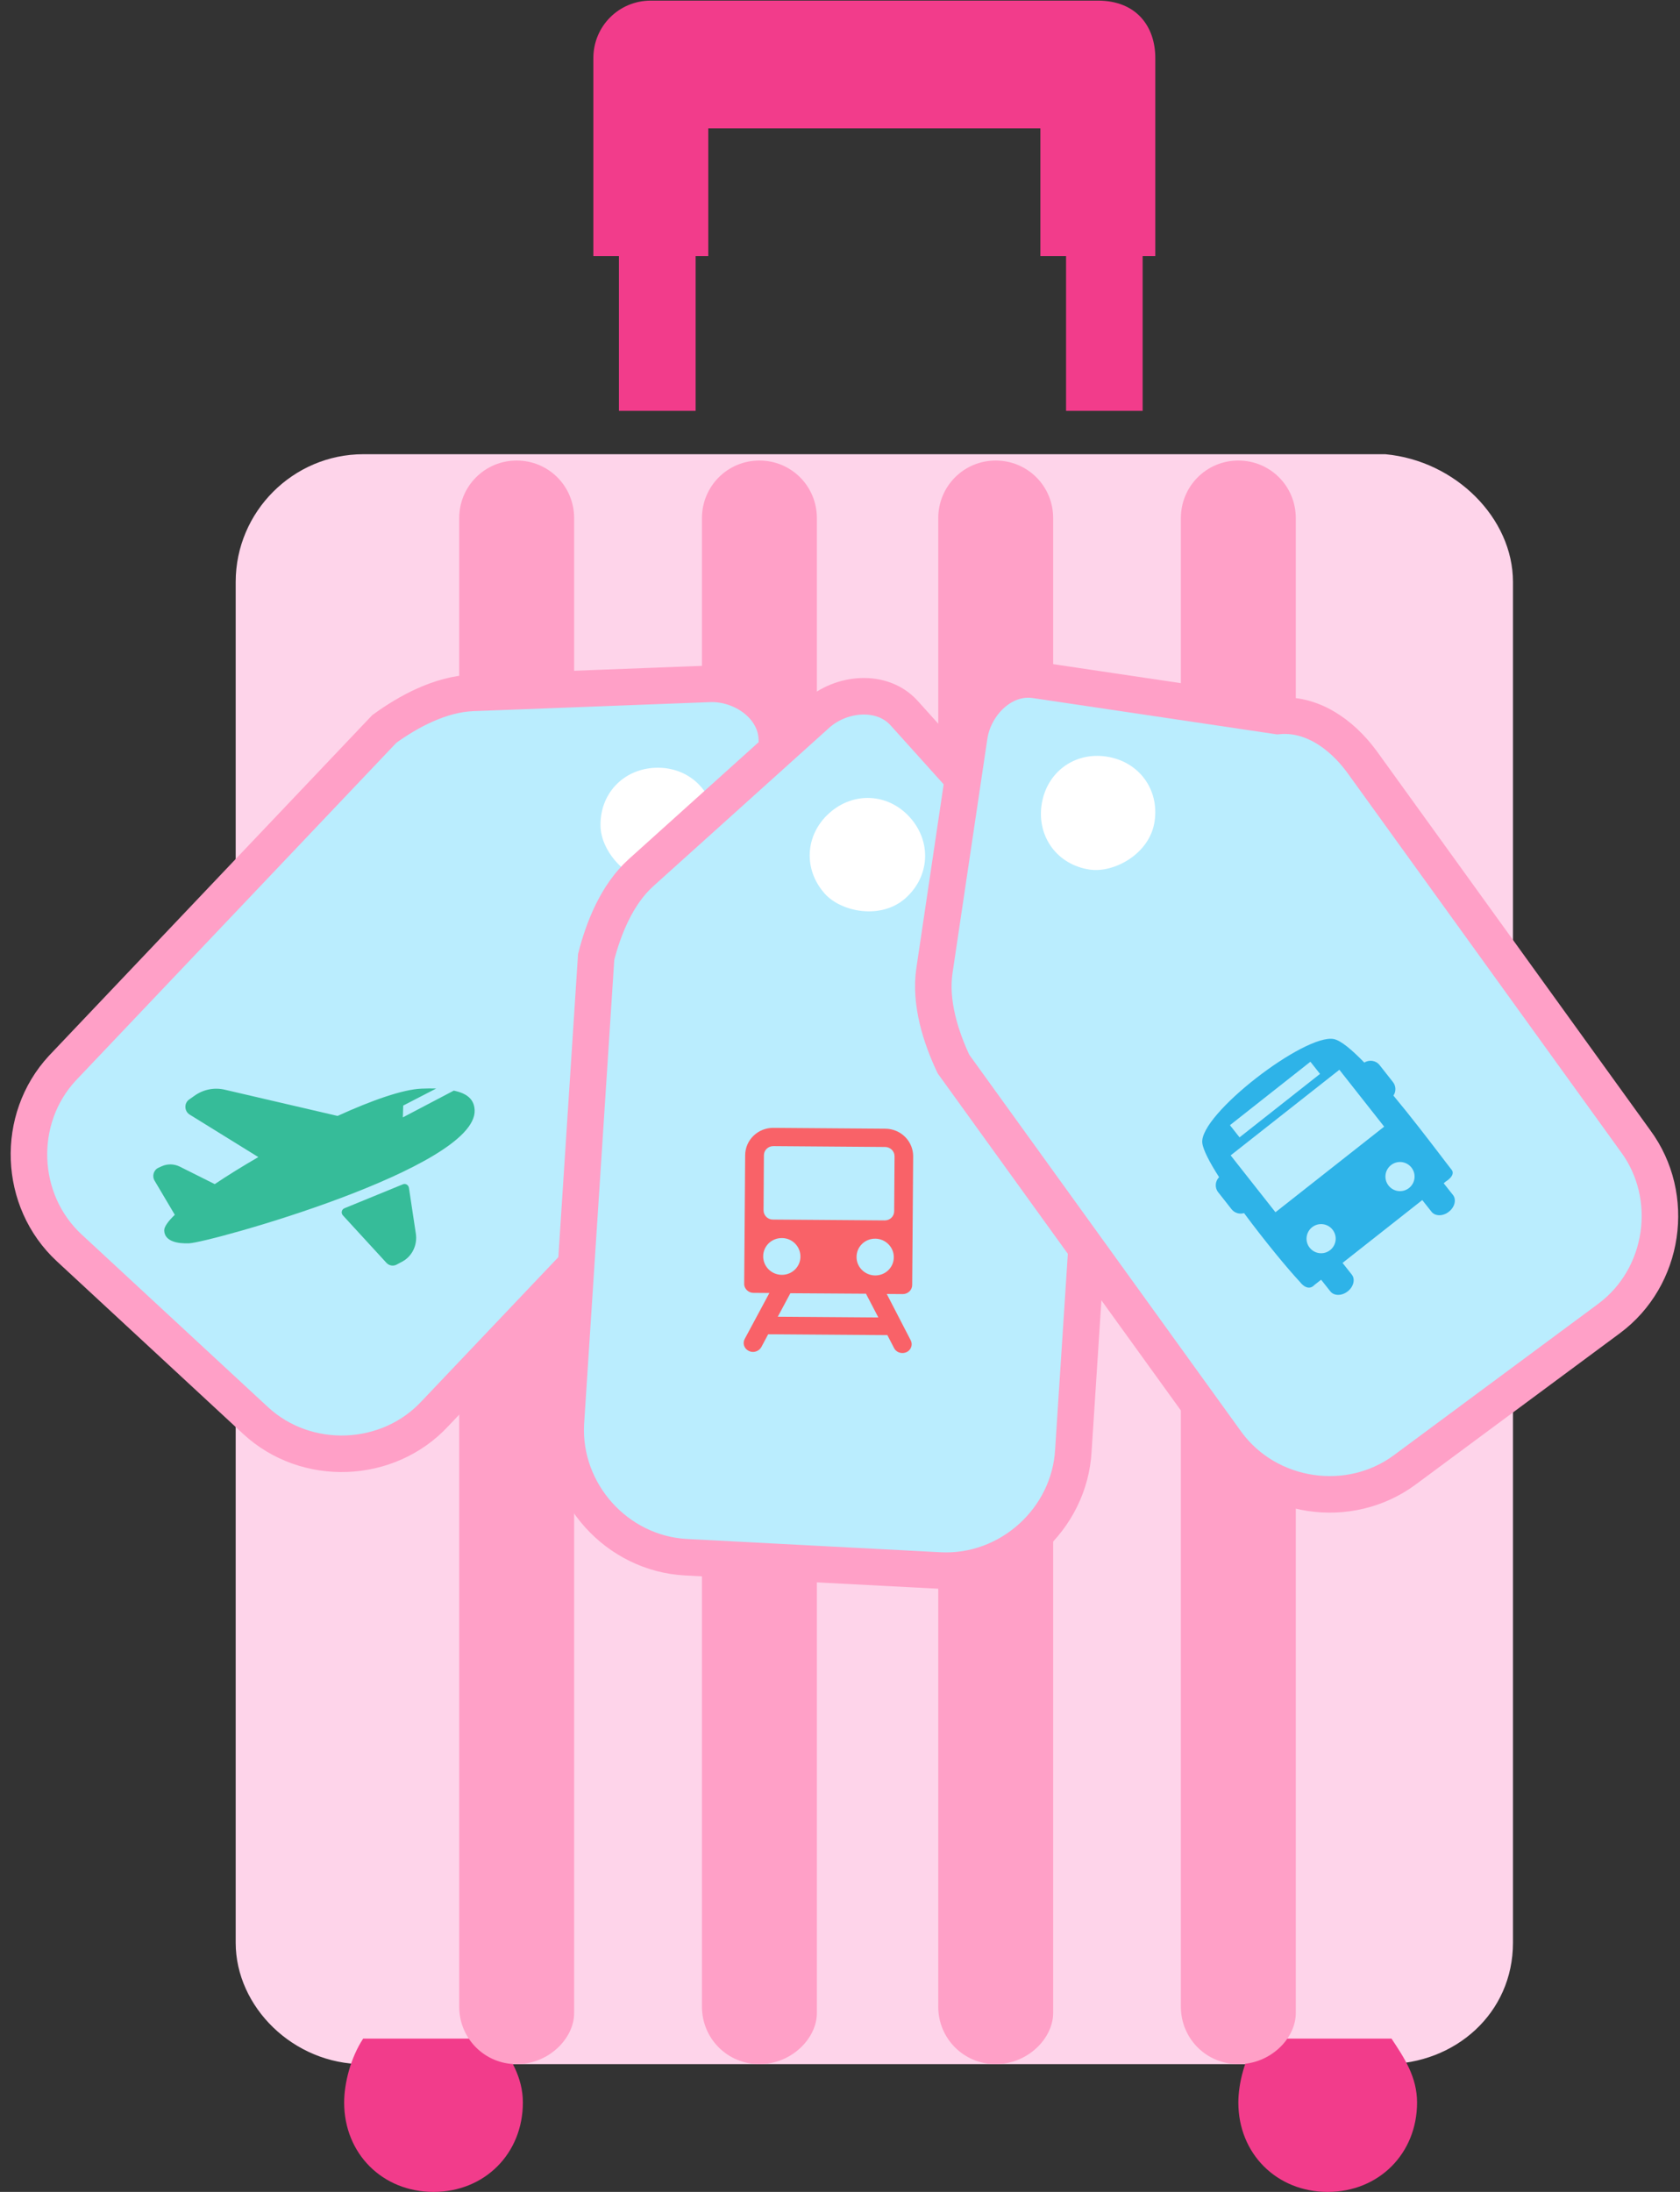 <svg width="138" height="180" viewBox="0 0 138 180" fill="none" xmlns="http://www.w3.org/2000/svg">
<rect x="0" y="0" width="138" height="180" fill="#333333" stroke="none"/>
<path fill-rule="evenodd" clip-rule="evenodd" d="M87.57 33.74H93.86V16.43H87.57V33.74Z" fill="#F23C8B"/>
<path fill-rule="evenodd" clip-rule="evenodd" d="M50.841 33.74H57.141V16.43H50.841V33.74Z" fill="#F23C8B"/>
<path fill-rule="evenodd" clip-rule="evenodd" d="M94.9 4.77V21.03H85.46V10.54H58.18V21.03H48.74V4.77C48.74 2.15 50.84 0.05 53.46 0.05H90.18C93.33 0.05 94.9 2.15 94.9 4.77Z" fill="#F23C8B"/>
<path fill-rule="evenodd" clip-rule="evenodd" d="M124.28 47.79V159.54C124.28 165.31 119.56 169.51 113.79 169.51H29.85C24.08 169.51 19.36 164.79 19.36 159.54V47.79C19.36 42.02 24.08 37.3 29.85 37.3H113.79C119.56 37.83 124.28 42.55 124.28 47.79Z" fill="#FED4EA"/>
<path fill-rule="evenodd" clip-rule="evenodd" d="M28.27 172.66C28.27 176.86 31.421 180 35.611 180C39.81 180 42.95 176.85 42.95 172.66C42.95 170.56 41.901 168.99 40.85 167.41H29.831C28.8 168.98 28.27 171.08 28.27 172.66Z" fill="#F23C8B"/>
<path fill-rule="evenodd" clip-rule="evenodd" d="M101.721 172.66C101.721 176.86 104.871 180 109.061 180C113.261 180 116.401 176.85 116.401 172.66C116.401 170.56 115.351 168.99 114.301 167.41H103.301C102.251 168.98 101.721 171.08 101.721 172.66Z" fill="#F23C8B"/>
<path fill-rule="evenodd" clip-rule="evenodd" d="M42.441 169.51C39.821 169.51 37.721 167.41 37.721 164.79V42.55C37.721 39.93 39.821 37.82 42.441 37.82C45.061 37.82 47.161 39.92 47.161 42.55V165.31C47.161 167.41 45.061 169.51 42.441 169.51Z" fill="#FFA0C7"/>
<path fill-rule="evenodd" clip-rule="evenodd" d="M62.38 169.51C59.76 169.51 57.66 167.41 57.66 164.79V42.55C57.66 39.93 59.76 37.82 62.38 37.82C65 37.82 67.1 39.92 67.1 42.55V165.31C67.1 167.41 65 169.51 62.38 169.51Z" fill="#FFA0C7"/>
<path fill-rule="evenodd" clip-rule="evenodd" d="M81.79 169.51C79.17 169.51 77.07 167.41 77.07 164.79V42.55C77.07 39.93 79.17 37.82 81.79 37.82C84.41 37.82 86.51 39.92 86.51 42.55V165.31C86.5 167.41 84.41 169.51 81.79 169.51Z" fill="#FFA0C7"/>
<path fill-rule="evenodd" clip-rule="evenodd" d="M101.72 169.51C99.1 169.51 97 167.41 97 164.79V42.55C97 39.93 99.1 37.82 101.72 37.82C104.34 37.82 106.44 39.92 106.44 42.55V165.31C106.44 167.41 104.35 169.51 101.72 169.51Z" fill="#FFA0C7"/>
<path fill-rule="evenodd" clip-rule="evenodd" d="M58.27 56.16L38.84 56.9C36.16 57 33.53 58.44 31.57 59.86L5.12 87.72C1.25 91.9 1.51 98.6 5.68 102.47L20.99 116.65C25.16 120.51 31.87 120.25 35.73 116.09L62.18 88.23C64.11 86.14 65.35 83.41 64.58 80.75L63.81 60.65C63.71 57.97 60.95 56.06 58.27 56.16Z" fill="#BAEDFE" stroke="#FFA0C7" stroke-width="3" stroke-miterlimit="10"/>
<path fill-rule="evenodd" clip-rule="evenodd" d="M49.33 67.91C49.23 65.24 51.16 63.15 53.84 63.05C56.52 62.95 58.61 64.88 58.71 67.55C58.81 70.23 56.88 72.32 54.2 72.42C51.52 72.52 49.4 69.92 49.33 67.91Z" fill="white"/>
<path fill-rule="evenodd" clip-rule="evenodd" d="M67.11 58.65L52.66 71.66C50.67 73.45 49.57 76.24 48.97 78.58L46.48 116.91C46.19 122.6 50.67 127.58 56.36 127.88L77.2 128.97C82.88 129.26 87.86 124.78 88.17 119.1L90.66 80.77C90.81 77.93 90.01 75.04 87.71 73.49L74.25 58.54C72.44 56.56 69.1 56.86 67.11 58.65Z" fill="#BAEDFE" stroke="#FFA0C7" stroke-width="3" stroke-miterlimit="10"/>
<path fill-rule="evenodd" clip-rule="evenodd" d="M67.76 73.4C65.97 71.41 66.12 68.57 68.11 66.78C70.1 64.99 72.95 65.13 74.74 67.12C76.53 69.11 76.39 71.96 74.39 73.75C72.39 75.55 69.11 74.9 67.76 73.4Z" fill="white"/>
<path fill-rule="evenodd" clip-rule="evenodd" d="M79.62 60.45L76.76 79.69C76.36 82.34 77.29 85.19 78.32 87.38L100.8 118.53C104.19 123.1 110.83 124.09 115.4 120.7L132.17 108.28C136.74 104.89 137.72 98.26 134.34 93.69L111.86 62.54C110.17 60.25 107.71 58.53 104.95 58.8L85.05 55.84C82.4 55.44 80.02 57.8 79.62 60.45Z" fill="#BAEDFE" stroke="#FFA0C7" stroke-width="3" stroke-miterlimit="10"/>
<path fill-rule="evenodd" clip-rule="evenodd" d="M89.51 71.41C86.86 71.02 85.17 68.73 85.56 66.08C85.96 63.43 88.24 61.73 90.89 62.13C93.54 62.53 95.24 64.81 94.84 67.46C94.45 70.12 91.51 71.71 89.51 71.41Z" fill="white"/>
<path fill-rule="evenodd" clip-rule="evenodd" d="M112.07 87.26C111.04 86.2 110.15 85.45 109.57 85.33C107.2 84.85 98.51 91.52 98.76 93.85C98.82 94.42 99.36 95.45 100.14 96.67C99.81 97 99.77 97.53 100.06 97.9L101.17 99.31C101.42 99.62 101.83 99.73 102.19 99.62C103.88 101.9 105.76 104.18 106.77 105.26C107.47 106.15 107.96 105.53 107.96 105.53L108.52 105.09L109.28 106.05C109.58 106.43 110.22 106.43 110.7 106.05C111.19 105.67 111.34 105.05 111.04 104.67L110.28 103.71L116.83 98.55L117.59 99.51C117.89 99.89 118.53 99.89 119.01 99.51C119.5 99.13 119.65 98.51 119.35 98.13L118.59 97.17L118.77 97.02C118.77 97.02 119.55 96.56 119.27 96.1C119.01 95.76 118.65 95.31 118.24 94.76C117.23 93.44 115.85 91.64 114.46 89.97C114.68 89.64 114.68 89.2 114.43 88.87L113.32 87.46C113.02 87.08 112.47 87 112.07 87.26ZM101.03 92.4L107.64 87.19L108.43 88.19L101.82 93.4L101.03 92.4ZM107.58 102.46C107.99 102.98 108.74 103.07 109.26 102.66C109.78 102.25 109.87 101.5 109.46 100.98C109.05 100.46 108.3 100.37 107.78 100.78C107.26 101.19 107.17 101.95 107.58 102.46ZM115.74 97.56C115.22 97.97 114.47 97.88 114.06 97.36C113.65 96.84 113.74 96.09 114.26 95.68C114.78 95.27 115.53 95.36 115.94 95.88C116.35 96.4 116.26 97.15 115.74 97.56ZM104.77 99.55L113.7 92.52L110.02 87.85L101.09 94.88L104.77 99.55Z" fill="#2EB3E8"/>
<path fill-rule="evenodd" clip-rule="evenodd" d="M72.73 92.69C74 92.7 75.02 93.72 75.01 94.97L74.93 105.52C74.93 105.94 74.58 106.27 74.16 106.27L72.84 106.26L74.81 110.07C74.98 110.4 74.86 110.8 74.54 111L74.46 111.04C74.35 111.09 74.23 111.11 74.12 111.11C73.84 111.11 73.57 110.96 73.44 110.7L72.89 109.64L63.1 109.57L62.54 110.62C62.4 110.87 62.13 111.02 61.85 111.02C61.73 111.02 61.62 110.99 61.51 110.94C61.13 110.76 60.98 110.32 61.17 109.96L63.2 106.18L61.89 106.17C61.5 106.17 61.17 105.87 61.13 105.5V105.41L61.21 94.86C61.22 93.61 62.26 92.61 63.53 92.62L72.73 92.69ZM71.14 106.24L64.92 106.2C64.91 106.23 64.9 106.26 64.88 106.28L63.89 108.13L72.15 108.19L71.18 106.33C71.16 106.3 71.15 106.27 71.14 106.24ZM64.23 101.67C63.38 101.66 62.69 102.33 62.69 103.17C62.69 104.01 63.37 104.68 64.21 104.69C65.06 104.7 65.75 104.03 65.75 103.19C65.75 102.35 65.07 101.67 64.23 101.67ZM71.9 101.72C71.05 101.71 70.36 102.38 70.36 103.22C70.35 104.05 71.04 104.73 71.88 104.74C72.73 104.75 73.42 104.08 73.42 103.24C73.42 102.41 72.74 101.73 71.9 101.72ZM72.72 94.19L63.52 94.12C63.1 94.12 62.75 94.45 62.75 94.87L62.72 99.39C62.72 99.81 63.06 100.15 63.48 100.15L72.68 100.22C73.1 100.22 73.45 99.89 73.45 99.47L73.48 94.95C73.48 94.54 73.14 94.2 72.72 94.19Z" fill="#F96268"/>
<path fill-rule="evenodd" clip-rule="evenodd" d="M38.989 91.17C39.169 95.93 17.219 102.03 15.539 102.1C14.599 102.14 13.52 101.95 13.489 101.05C13.479 100.75 13.799 100.3 14.359 99.76L12.7 96.96C12.47 96.58 12.62 96.08 13.009 95.9L13.27 95.78C13.749 95.56 14.29 95.57 14.759 95.8L17.64 97.24C18.709 96.52 19.929 95.77 21.219 95.02L15.579 91.53C15.13 91.25 15.109 90.59 15.539 90.29L15.979 89.98C16.709 89.46 17.619 89.28 18.479 89.49L27.729 91.64C30.539 90.36 33.09 89.46 34.62 89.4C35.029 89.38 35.44 89.38 35.83 89.39L33.12 90.79L33.09 91.76L37.279 89.56C38.309 89.78 38.95 90.23 38.989 91.17ZM28.169 99.81L31.739 103.7C31.959 103.94 32.3 104 32.58 103.85L33.029 103.61C33.849 103.18 34.299 102.25 34.159 101.31L33.59 97.54C33.55 97.31 33.319 97.17 33.109 97.25L28.299 99.22C28.059 99.31 27.989 99.62 28.169 99.81Z" fill="#36BC99"/>
</svg>
